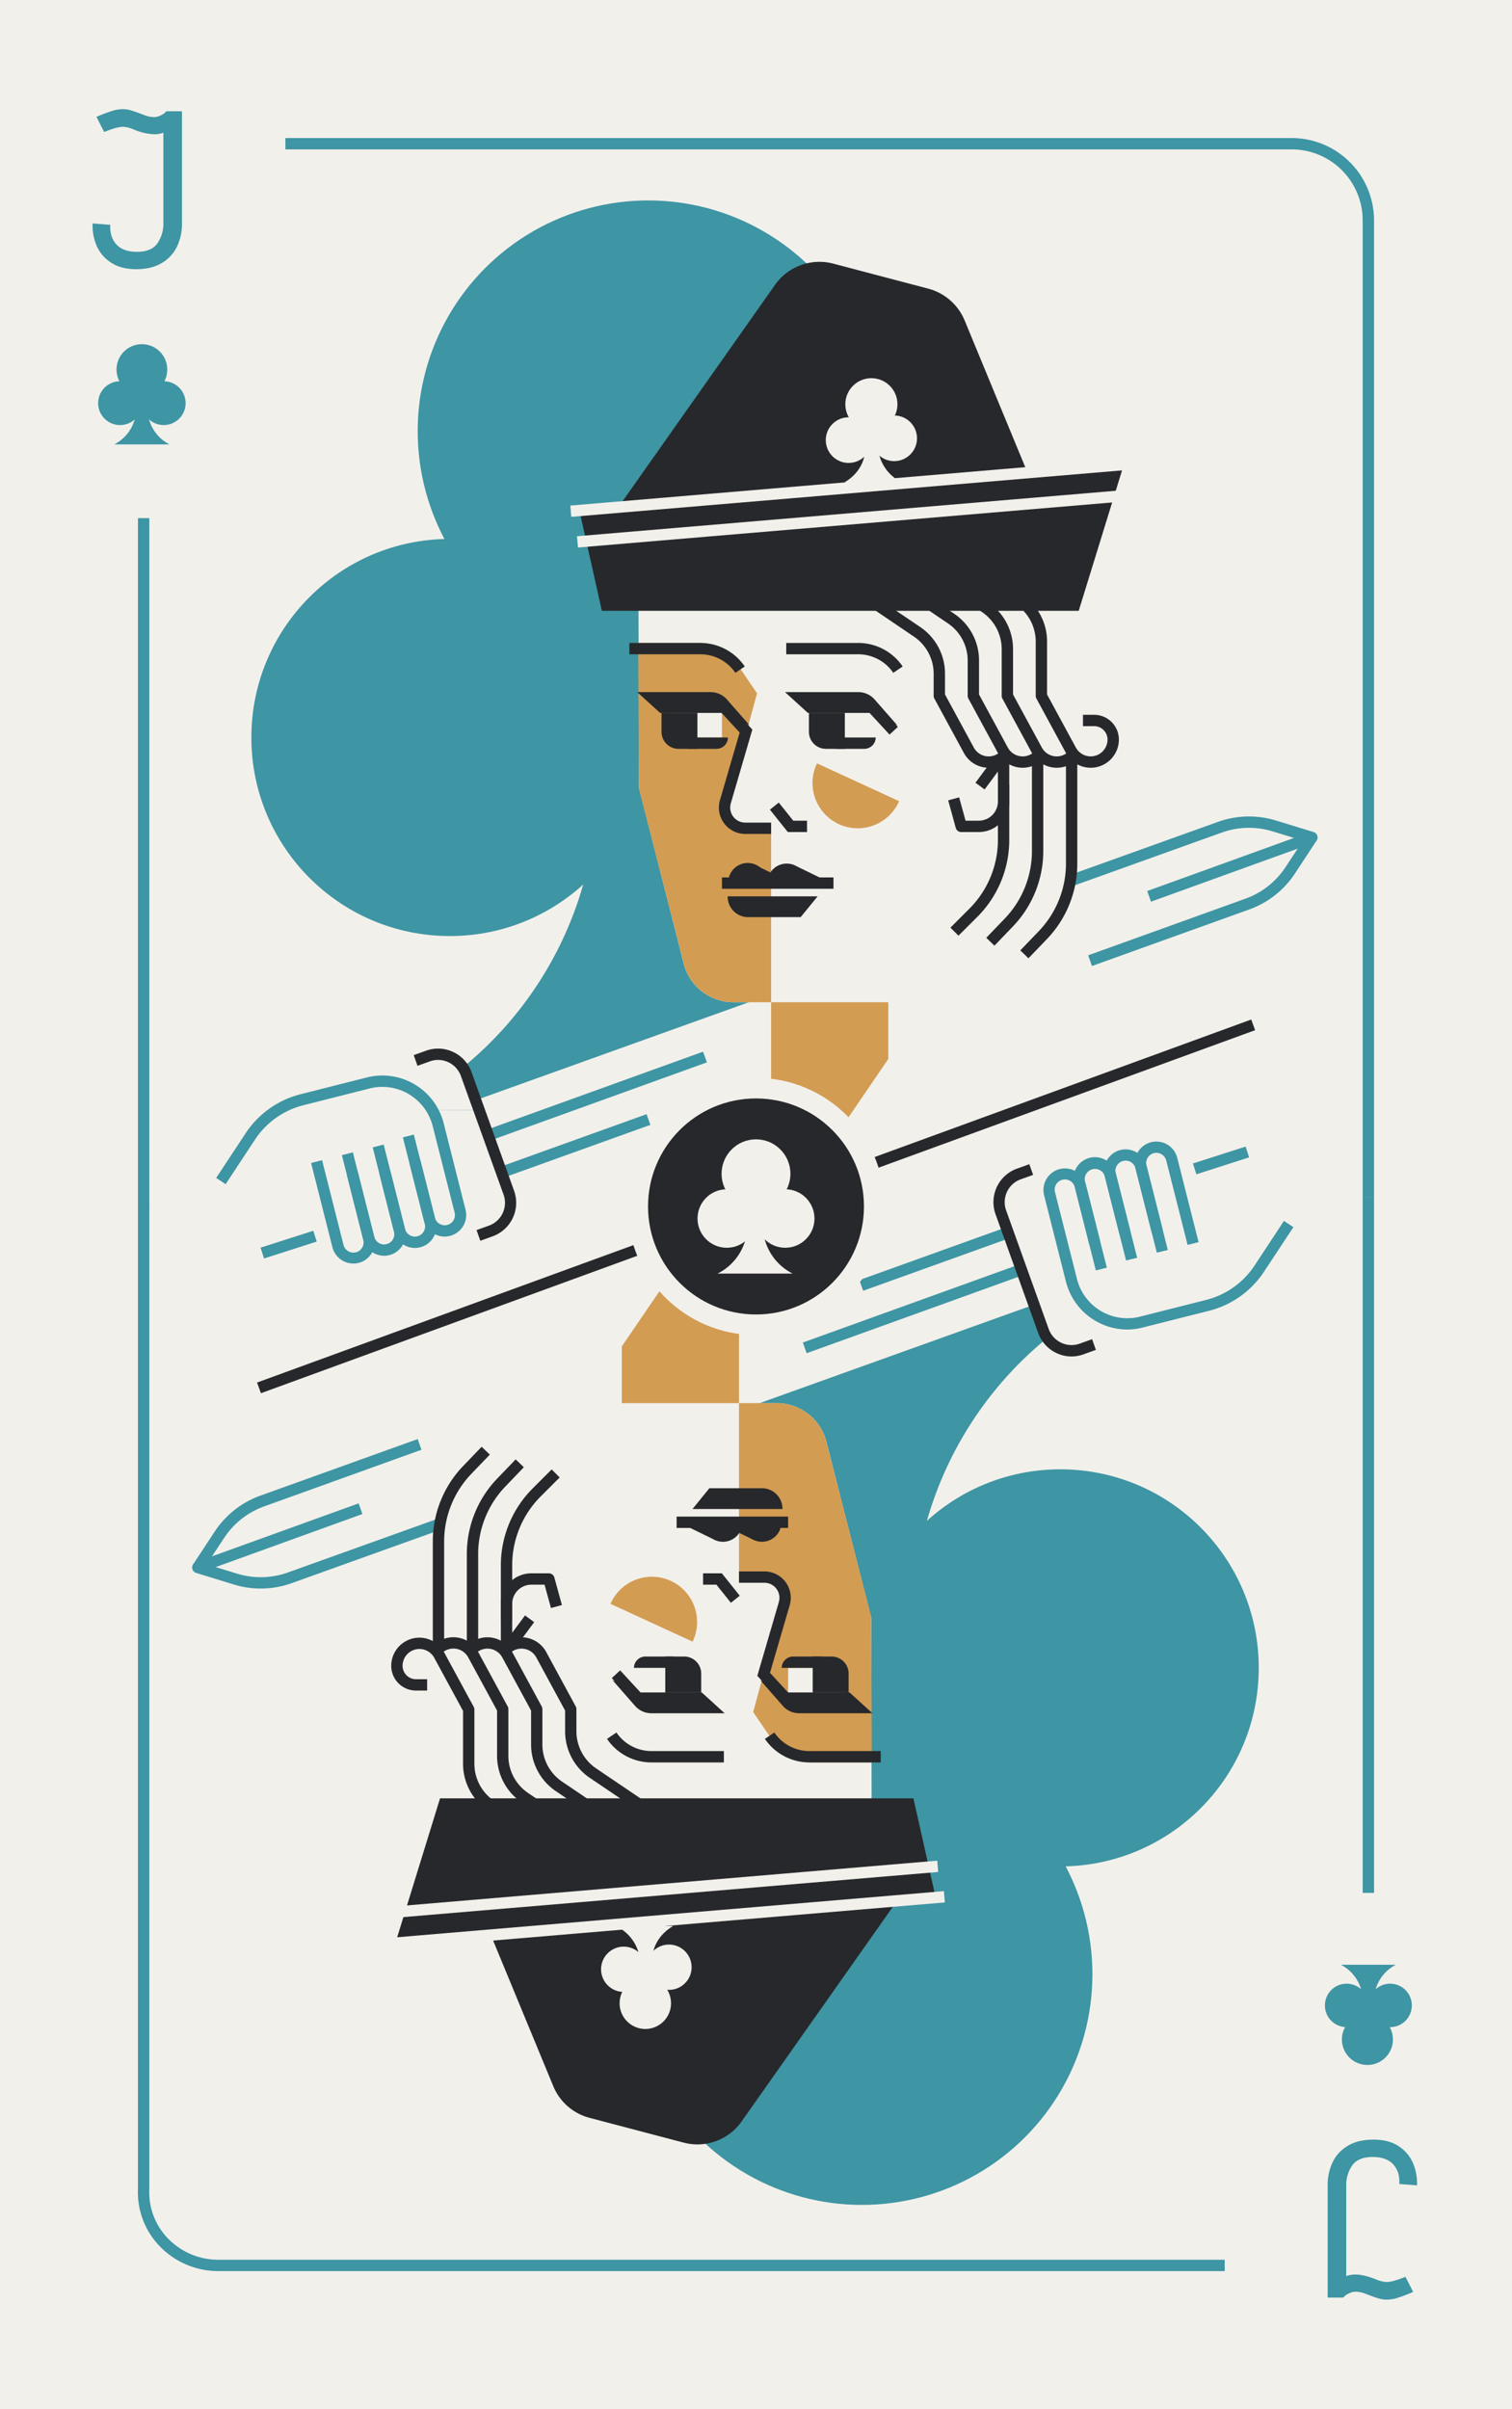 <svg xmlns="http://www.w3.org/2000/svg" viewBox="0 0 800 1274"><defs><style>.cls-1{fill:#f2f0eb;}.cls-2{fill:#3e95a3;}.cls-3{fill:#d39c53;}.cls-4{fill:#27282b;}</style></defs><title>Jc</title><g id="Layer_2" data-name="Layer 2"><rect class="cls-1" width="800" height="1274"/></g><g id="Layer_1" data-name="Layer 1"><circle class="cls-2" cx="343" cy="228" r="122"/><circle class="cls-2" cx="238" cy="390" r="105"/><circle class="cls-2" cx="448" cy="390" r="105"/><path class="cls-2" d="M431.34,537.54c16.18,19.78,2.13,49.46-23.43,49.46H210.17l43.83-.11s-4-13.89-8-23.35a193.16,193.16,0,0,0,70-148.81V333h55v82.15C371,454.78,402.65,502.47,431.34,537.54Z"/><path class="cls-1" d="M682.61,460.33l11.48-17.43-20-6.15a45.34,45.34,0,0,0-28.64.66L250.66,579l14.59,47.22L660.09,484.64C669.31,474.73,677.22,468.51,682.61,460.33Z"/><path class="cls-2" d="M609,476.82l-2-5.64,77.65-28.06-11.37-3.5a42.57,42.57,0,0,0-26.75.62L567.43,468.6l-2-5.65,79.08-28.36a48.59,48.59,0,0,1,30.55-.7L695,440a3,3,0,0,1,.14,5.69Z"/><rect class="cls-2" x="244.04" y="538" width="225.3" height="6" transform="translate(-161.67 152.14) rotate(-19.73)"/><path class="cls-2" d="M577.75,510.84l-2-5.65,83.35-30a42.55,42.55,0,0,0,21-16.54l11.49-17.43,5,3.3L685.11,462a48.61,48.61,0,0,1-24,18.89Z"/><rect class="cls-2" x="262.5" y="603.08" width="83.04" height="6" transform="translate(-187.07 138.54) rotate(-19.77)"/><rect class="cls-2" x="255.35" y="576.56" width="121.24" height="6" transform="translate(-177.85 141.53) rotate(-19.83)"/><path class="cls-1" d="M549.43,530H388a27.06,27.06,0,0,1-26.23-20.38L338,416.47,337.72,262H562.23Z"/><path class="cls-3" d="M337.71,340H369a25.43,25.43,0,0,1,21,11.14l10.55,15.51L384.7,424.72A9.72,9.72,0,0,0,394.08,437H408v93H388.07a27.08,27.08,0,0,1-26.22-20.33L338,416.85Z"/><path class="cls-4" d="M472.64,355.82A22.43,22.43,0,0,0,454.08,346H416v-6h38.08a28.41,28.41,0,0,1,23.52,12.45Z"/><path class="cls-4" d="M389.09,355.82A22.42,22.42,0,0,0,370.53,346H333v-6h37.53a28.4,28.4,0,0,1,23.52,12.45Z"/><polygon class="cls-3" points="470 559.99 408 650.85 408 530 470 530 470 559.99"/><path class="cls-4" d="M423.63,485H395.8A10.84,10.84,0,0,1,385,474.16V474h47.61Z"/><path class="cls-4" d="M405.94,467H385.31a10.32,10.32,0,1,1,20.63,0Z"/><path class="cls-4" d="M426.58,467H405.94a10.32,10.32,0,0,1,20.64,0Z"/><polygon class="cls-4" points="421.58 458.15 439.76 467 422.07 467 421.58 458.15"/><polygon class="cls-4" points="400.42 457.86 419.12 467 401.43 467 400.42 457.86"/><polygon class="cls-1" points="473.13 388 440.63 388 431.97 375 465.55 375 473.13 388"/><polygon class="cls-1" points="382 390 360.58 390 352.01 375 378.79 371.79 382 377.15 382 390"/><path class="cls-4" d="M385.56,377h-36.3l-12.1-11H376a11.5,11.5,0,0,1,8.65,3.93l12,13.67Z"/><path class="cls-4" d="M379.1,396H365.3a10.83,10.83,0,0,1-9.7-6h29.55A6.05,6.05,0,0,1,379.1,396Z"/><path class="cls-4" d="M350,377h19a0,0,0,0,1,0,0v19a0,0,0,0,1,0,0H359a9,9,0,0,1-9-9V377A0,0,0,0,1,350,377Z"/><polygon class="cls-1" points="460 390 438.58 390 430.01 375 456.79 371.79 460 377.15 460 390"/><path class="cls-4" d="M462.65,377h-35.2l-12.1-11h38.79a11.5,11.5,0,0,1,8.65,3.93l12,13.67Z"/><path class="cls-4" d="M457.28,396H443.49a10.83,10.83,0,0,1-9.7-6h29.55A6.06,6.06,0,0,1,457.28,396Z"/><path class="cls-4" d="M428,377h19a0,0,0,0,1,0,0v19a0,0,0,0,1,0,0H437a9,9,0,0,1-9-9V377A0,0,0,0,1,428,377Z"/><path class="cls-3" d="M475.73,423.68a23.92,23.92,0,1,1-43.45-20Z"/><path class="cls-4" d="M408,441H394.3a13.94,13.94,0,0,1-13.38-17.84l10.44-35.78L379.65,374.7l4.41-4.07,14,15.17-11.39,39A7.95,7.95,0,0,0,394.3,435H408Z"/><polygon class="cls-4" points="427 440 416.83 440 407.36 428.16 412.05 424.42 419.72 434 427 434 427 440"/><rect class="cls-4" x="382" y="464" width="59" height="6"/><rect class="cls-4" x="463.44" y="370" width="6" height="18.95" transform="translate(-133.7 417.01) rotate(-42.71)"/><path class="cls-4" d="M517.85,440h-9.26a3,3,0,0,1-2.9-2.21l-4-14.56,5.79-1.57L510.88,434h7A10.16,10.16,0,0,0,528,423.85V415h6v8.85A16.16,16.16,0,0,1,517.85,440Z"/><rect class="cls-4" x="515.35" y="406.36" width="15.85" height="6" transform="translate(-117.31 585.58) rotate(-53.42)"/><path class="cls-2" d="M58.47,138.69A20,20,0,0,1,51,129.63a26.88,26.88,0,0,1-2-11.46l9.36.72q-.36,6.48,3.24,10.38t10.8,3.9q7.67,0,10.86-4.44a18.13,18.13,0,0,0,3.18-10.8V70.17a13.5,13.5,0,0,1-4.92.84,31,31,0,0,1-11-2.64,16.72,16.72,0,0,0-5.4-1.32c-2.16,0-5.49.92-10,2.76l-4.08-8a85,85,0,0,1,8.76-3.3,19.35,19.35,0,0,1,5.28-.78,15.28,15.28,0,0,1,4.5.72q2.34.72,6.42,2.28a14.87,14.87,0,0,0,5.76,1.2,8.4,8.4,0,0,0,3.42-1,7.11,7.11,0,0,0,2.82-2.1h8.28v59.52a27.86,27.86,0,0,1-2.52,11.82,20.21,20.21,0,0,1-8,8.82c-3.65,2.24-8.22,3.36-13.74,3.36S62,141.09,58.47,138.69Z"/><rect class="cls-2" x="73" y="274" width="6" height="366"/><path class="cls-2" d="M727,633h-6V116.54A37.58,37.58,0,0,0,683.46,79H151V73H683.46A43.59,43.59,0,0,1,727,116.54Z"/><circle class="cls-2" cx="75.07" cy="195.42" r="13.42"/><circle class="cls-2" cx="63.52" cy="213.2" r="11.59"/><circle class="cls-2" cx="86.62" cy="213.2" r="11.59"/><path class="cls-2" d="M89.66,235H60.47a21.29,21.29,0,0,0,11.59-18.94V207h6v9.06A21.28,21.28,0,0,0,89.66,235Z"/><polygon class="cls-4" points="570.75 323 318.45 323 306.39 269.25 593.78 248.41 570.75 323"/><path class="cls-4" d="M327.23,268.15l82.82-117.49a28.79,28.79,0,0,1,30.84-11.25l50.24,13.23a28.76,28.76,0,0,1,19.26,16.82l34,82.24Z"/><circle class="cls-1" cx="461.05" cy="213.78" r="13.79"/><circle class="cls-1" cx="448.99" cy="232.74" r="12.07"/><circle class="cls-1" cx="473.12" cy="231.79" r="12.07"/><path class="cls-1" d="M476.47,255.15H446.7c7.25-4.15,11.81-11.62,10.91-19.77v-9.54h6.89v9.54a22.17,22.17,0,0,0,12,19.33Z"/><rect class="cls-1" x="301.47" y="254.73" width="300.52" height="6" transform="translate(-20.05 38.85) rotate(-4.82)"/><rect class="cls-1" x="305.01" y="270.94" width="300.52" height="6" transform="translate(-21.4 39.21) rotate(-4.82)"/><path class="cls-4" d="M541.09,406A14.91,14.91,0,0,1,528,398.2l-15.62-28.77A3.09,3.09,0,0,1,512,368V349.35a23.73,23.73,0,0,0-10.61-19.81l-34.07-23.06,3.36-5,34.06,23A29.76,29.76,0,0,1,518,349.35v17.89l15.25,28.1a8.92,8.92,0,0,0,13.87,2.31l4.07,4.41A14.88,14.88,0,0,1,541.09,406Z"/><path class="cls-4" d="M523.09,406A14.91,14.91,0,0,1,510,398.2l-15.62-28.77A3.09,3.09,0,0,1,494,368V356.35a23.73,23.73,0,0,0-10.61-19.81l-34.07-23.06,3.36-5,34.06,23A29.76,29.76,0,0,1,500,356.35v10.89l15.25,28.1a8.92,8.92,0,0,0,13.87,2.31l4.07,4.41A14.88,14.88,0,0,1,523.09,406Z"/><path class="cls-4" d="M559.09,406A14.91,14.91,0,0,1,546,398.2l-15.62-28.77A3.09,3.09,0,0,1,530,368V343.35a23.73,23.73,0,0,0-10.61-19.81l-34.07-23.06,3.36-5,34.06,23A29.76,29.76,0,0,1,536,343.35v23.89l15.25,28.1a8.94,8.94,0,0,0,7.84,4.66,8.83,8.83,0,0,0,6.4-2.71l4.31,4.17A14.77,14.77,0,0,1,559.09,406Z"/><path class="cls-4" d="M577.09,406A14.91,14.91,0,0,1,564,398.2l-15.62-28.77A3.09,3.09,0,0,1,548,368V339.35a23.73,23.73,0,0,0-10.61-19.81l-34.07-23.06,3.36-5,34.06,23A29.76,29.76,0,0,1,554,339.35v27.89l15.25,28.1A8.92,8.92,0,0,0,586,391.09a7.1,7.1,0,0,0-7.09-7.09H573v-6h5.91A13.1,13.1,0,0,1,592,391.09,14.93,14.93,0,0,1,577.09,406Z"/><path class="cls-1" d="M118.07,624.92l15.23-23.1A46.54,46.54,0,0,1,161,581.89L196,573.05a30.48,30.48,0,0,1,37,22.07l11.57,45.72A8.39,8.39,0,1,1,228.29,645L142.23,663.7Z"/><path class="cls-2" d="M235.26,653.94a11.4,11.4,0,0,1-11-8.6l-11.1-43.88,5.81-1.47,11.11,43.88a5.37,5.37,0,0,0,2.47,3.31,5.3,5.3,0,0,0,4.08.59,5.4,5.4,0,0,0,3.91-6.55L228.94,595.5a27.49,27.49,0,0,0-33.38-19.9l-34.94,8.84a43.46,43.46,0,0,0-26,18.65l-15.24,23.13-5-3.31,15.23-23.09a49.35,49.35,0,0,1,29.49-21.19l34.94-8.84A33.46,33.46,0,0,1,234.75,594l11.57,45.72a11.4,11.4,0,0,1-8.25,13.84A11.21,11.21,0,0,1,235.26,653.94Z"/><path class="cls-2" d="M219.48,659.94a11.43,11.43,0,0,1-11-8.6l-11.28-44.6,5.81-1.47,11.29,44.59a5.39,5.39,0,0,0,10.46-2.64l-8.05-31.81,5.81-1.47,8.05,31.8a11.41,11.41,0,0,1-8.25,13.85A11.65,11.65,0,0,1,219.48,659.94Z"/><path class="cls-2" d="M203.18,664.06a11.4,11.4,0,0,1-11-8.61l-11.29-44.59,5.82-1.47L198,654a5.39,5.39,0,1,0,10.46-2.64l-7.75-30.65,5.81-1.47,7.76,30.64a11.44,11.44,0,0,1-11.07,14.2Z"/><path class="cls-2" d="M186.93,668.17a11.42,11.42,0,0,1-11.05-8.6L164.6,615l5.81-1.48,11.29,44.6a5.4,5.4,0,1,0,10.46-2.65l-8.64-34.13,5.82-1.47L198,654a11.41,11.41,0,0,1-8.25,13.84A11.17,11.17,0,0,1,186.93,668.17Z"/><rect class="cls-2" x="138.09" y="655.17" width="29.28" height="6" transform="translate(-193.69 78.08) rotate(-17.78)"/><path class="cls-4" d="M254.14,656.14l-2-5.65,6.55-2.35a12.82,12.82,0,0,0,7.74-16.41L243.86,569a12.83,12.83,0,0,0-16.41-7.73l-6.55,2.35-2-5.65,6.54-2.35A18.83,18.83,0,0,1,249.51,567L272,629.7a18.83,18.83,0,0,1-11.36,24.09Z"/><path class="cls-4" d="M526.16,500.08l-4.32-4.16,9.69-10.08A51.59,51.59,0,0,0,546,449.91V401.33h6v48.58A57.55,57.55,0,0,1,535.85,490Z"/><path class="cls-4" d="M544.16,506.75l-4.32-4.16,9.69-10.08A51.6,51.6,0,0,0,564,456.58V401h6v55.58a57.55,57.55,0,0,1-16.15,40.09Z"/><path class="cls-4" d="M507.12,494.79l-4.24-4.24,9.94-9.94A51.5,51.5,0,0,0,528,444V401h6v43a57.47,57.47,0,0,1-16.94,40.89Z"/><circle class="cls-2" cx="456" cy="1044" r="122"/><circle class="cls-2" cx="561" cy="882" r="105"/><circle class="cls-2" cx="351" cy="882" r="105"/><path class="cls-2" d="M367.66,734.46C351.48,714.68,365.53,685,391.09,685H545s7,19,10.09,21.77A193.14,193.14,0,0,0,483,857.27V939H428V856.85C428,817.22,396.35,769.53,367.66,734.46Z"/><path class="cls-1" d="M116.16,811.49l-11.49,17.43,20,6.14a45.24,45.24,0,0,0,28.65-.66L548.11,692.79l-14.59-47.22L138.68,787.18C129.45,797.09,121.55,803.3,116.16,811.49Z"/><path class="cls-2" d="M137.94,840.05a48.19,48.19,0,0,1-14.2-2.12l-19.95-6.14a3,3,0,0,1-.14-5.69l86.1-31.1,2,5.64L114.13,828.7l11.38,3.5a42.61,42.61,0,0,0,26.74-.62l79.09-28.36,2,5.64-79.08,28.37A48.46,48.46,0,0,1,137.94,840.05Z"/><rect class="cls-2" x="329.43" y="727.82" width="225.3" height="6" transform="translate(-220.73 192.1) rotate(-19.73)"/><path class="cls-2" d="M107.18,830.57l-5-3.3,11.48-17.43a48.61,48.61,0,0,1,24-18.89L221,761l2,5.65-83.35,30a42.55,42.55,0,0,0-21,16.54Z"/><rect class="cls-2" x="453.22" y="662.74" width="83.04" height="6" transform="translate(-196.01 206.56) rotate(-19.77)"/><rect class="cls-2" x="422.17" y="689.25" width="121.24" height="6" transform="translate(-206.18 204.79) rotate(-19.83)"/><path class="cls-1" d="M249.57,742H411a27.06,27.06,0,0,1,26.23,20.38L461,855.53l.28,154.47H236.77Z"/><path class="cls-3" d="M461.29,932H430.05a25.43,25.43,0,0,1-21-11.14l-10.55-15.51,15.84-58.07A9.72,9.72,0,0,0,404.92,835H391V742h19.93a27.08,27.08,0,0,1,26.22,20.33L461,855.15Z"/><path class="cls-4" d="M383,932H344.69a28.4,28.4,0,0,1-23.52-12.45l5-3.37A22.42,22.42,0,0,0,344.69,926H383Z"/><path class="cls-4" d="M466,932H428.23a28.41,28.41,0,0,1-23.52-12.45l5-3.37A22.43,22.43,0,0,0,428.23,926H466Z"/><polygon class="cls-3" points="329 712.01 391 621.15 391 742 329 742 329 712.01"/><path class="cls-4" d="M375.33,787h27.83A10.84,10.84,0,0,1,414,797.84V798H366.4Z"/><path class="cls-4" d="M392.82,805h20.64a10.32,10.32,0,1,1-20.64,0Z"/><path class="cls-4" d="M372.18,805h20.64a10.32,10.32,0,1,1-20.64,0Z"/><polygon class="cls-4" points="377.19 813.85 359 805 376.69 805 377.19 813.85"/><polygon class="cls-4" points="398.35 814.14 379.64 805 397.33 805 398.35 814.14"/><polygon class="cls-1" points="325.63 884 358.13 884 366.8 897 333.22 897 325.63 884"/><polygon class="cls-1" points="417 882 438.42 882 446.99 897 420.21 900.21 417 894.85 417 882"/><path class="cls-4" d="M413.2,895h36.3l12.1,11H422.82a11.47,11.47,0,0,1-8.65-3.93l-12-13.67Z"/><path class="cls-4" d="M419.67,876h13.79a10.85,10.85,0,0,1,9.71,6H413.61A6.06,6.06,0,0,1,419.67,876Z"/><path class="cls-4" d="M430,876h19a0,0,0,0,1,0,0v19a0,0,0,0,1,0,0H439a9,9,0,0,1-9-9V876A0,0,0,0,1,430,876Z" transform="translate(879 1771) rotate(180)"/><polygon class="cls-1" points="339 882 360.42 882 368.99 897 342.21 900.21 339 894.85 339 882"/><path class="cls-4" d="M336.11,895h35.2l12.1,11H344.63a11.48,11.48,0,0,1-8.65-3.93L324,888.4Z"/><path class="cls-4" d="M341.48,876h13.79a10.85,10.85,0,0,1,9.71,6H335.42A6.06,6.06,0,0,1,341.48,876Z"/><path class="cls-4" d="M352,876h19a0,0,0,0,1,0,0v19a0,0,0,0,1,0,0H361a9,9,0,0,1-9-9V876A0,0,0,0,1,352,876Z" transform="translate(723 1771) rotate(180)"/><path class="cls-3" d="M323,848.13a23.92,23.92,0,1,1,43.45,20Z"/><path class="cls-4" d="M414.7,901.37l-14-15.17,11.38-39A7.95,7.95,0,0,0,404.46,837H391v-6h13.46a13.93,13.93,0,0,1,13.38,17.84l-10.43,35.78,11.7,12.68Z"/><polygon class="cls-4" points="386.72 847.59 379.05 838 372 838 372 832 381.93 832 391.4 843.84 386.72 847.59"/><rect class="cls-4" x="358" y="802" width="59" height="6"/><rect class="cls-4" x="329.33" y="882.86" width="6" height="18.95" transform="translate(-517.12 462.05) rotate(-42.71)"/><path class="cls-4" d="M271,857h-6v-8.85A16.16,16.16,0,0,1,281.15,832h9.26a3,3,0,0,1,2.9,2.21l4,14.56-5.79,1.57L288.12,838h-7A10.16,10.16,0,0,0,271,848.15Z"/><rect class="cls-4" x="267.56" y="859.45" width="15.85" height="6" transform="translate(-581.25 569.66) rotate(-53.42)"/><path class="cls-2" d="M740.3,1135.13a20.07,20.07,0,0,1,7.44,9.06,27.19,27.19,0,0,1,2,11.46l-9.36-.72q.36-6.48-3.24-10.38t-10.8-3.9q-7.68,0-10.86,4.44a18.06,18.06,0,0,0-3.18,10.8v47.76a13.5,13.5,0,0,1,4.92-.84q4.44,0,11,2.64a16.61,16.61,0,0,0,5.4,1.32q3.24,0,10-2.76l4.08,8a86.78,86.78,0,0,1-8.76,3.3,19.41,19.41,0,0,1-5.28.78,15.28,15.28,0,0,1-4.5-.72q-2.34-.72-6.42-2.28a14.87,14.87,0,0,0-5.76-1.2,8.36,8.36,0,0,0-3.42,1,7,7,0,0,0-2.82,2.1h-8.28v-59.52a27.86,27.86,0,0,1,2.52-11.82,20.15,20.15,0,0,1,8-8.82q5.46-3.36,13.74-3.36T740.3,1135.13Z"/><rect class="cls-2" x="721" y="633" width="6" height="368"/><path class="cls-2" d="M648,1201H115.54a43.15,43.15,0,0,1-31.08-13.19A41.08,41.08,0,0,1,73,1157.39V639h6v518.59a35.15,35.15,0,0,0,9.79,26.08A37.15,37.15,0,0,0,115.54,1195H648Z"/><circle class="cls-2" cx="723.5" cy="1078.5" r="13.5"/><circle class="cls-2" cx="735.5" cy="1060.5" r="11.5"/><circle class="cls-2" cx="712.5" cy="1060.5" r="11.5"/><path class="cls-2" d="M709.45,1039h29.1A21.26,21.26,0,0,0,727,1057.91V1067h-6v-9.09A21.26,21.26,0,0,0,709.45,1039Z"/><polygon class="cls-4" points="232.83 951 483.29 951 495.27 1004.36 209.96 1025.05 232.83 951"/><path class="cls-4" d="M474.58,1005.25l-82.22,116.64a28.57,28.57,0,0,1-30.61,11.17l-49.88-13.13a28.55,28.55,0,0,1-19.12-16.7L259,1021.58Z"/><circle class="cls-1" cx="341.44" cy="1059.35" r="13.61"/><circle class="cls-1" cx="353.96" cy="1040.3" r="11.98"/><circle class="cls-1" cx="330" cy="1041.39" r="11.98"/><path class="cls-1" d="M326.73,1018.52h29.46c-7.27,4.16-11.85,11.65-10.94,19.83v9.57h-6.54v-9.57a22.21,22.21,0,0,0-12-19.39Z"/><rect class="cls-1" x="201.81" y="1012.6" width="298.35" height="6" transform="translate(-84.06 33.07) rotate(-4.82)"/><rect class="cls-1" x="198.29" y="996.5" width="298.35" height="6" transform="translate(-82.72 32.71) rotate(-4.82)"/><path class="cls-4" d="M328.32,970.3l-34.06-23A29.73,29.73,0,0,1,281,922.46V904.58l-15.25-28.1a8.92,8.92,0,0,0-13.87-2.31l-4.07-4.41A14.92,14.92,0,0,1,271,873.61l15.62,28.78a3,3,0,0,1,.36,1.43v18.64a23.75,23.75,0,0,0,10.61,19.82l34.07,23.05Z"/><path class="cls-4" d="M346.32,963.3l-34.06-23A29.73,29.73,0,0,1,299,915.46V904.58l-15.25-28.1a8.92,8.92,0,0,0-13.87-2.31l-4.07-4.41A14.92,14.92,0,0,1,289,873.61l15.62,28.78a3,3,0,0,1,.36,1.43v11.64a23.75,23.75,0,0,0,10.61,19.82l34.07,23.05Z"/><path class="cls-4" d="M310.32,976.3l-34.06-23A29.73,29.73,0,0,1,263,928.46V904.58l-15.25-28.1a8.92,8.92,0,0,0-14.24-2l-4.31-4.17A14.92,14.92,0,0,1,253,873.61l15.62,28.78a3,3,0,0,1,.36,1.43v24.64a23.75,23.75,0,0,0,10.61,19.82l34.07,23.05Z"/><path class="cls-4" d="M292.32,980.48l-34.06-23A29.76,29.76,0,0,1,245,932.65V904.76l-15.25-28.1A8.92,8.92,0,0,0,213,880.91a7.1,7.1,0,0,0,7.09,7.09H226v6h-5.91A13.1,13.1,0,0,1,207,880.91a14.91,14.91,0,0,1,28-7.11l15.62,28.77A3,3,0,0,1,251,904v28.65a23.73,23.73,0,0,0,10.61,19.81l34.07,23.06Z"/><path class="cls-1" d="M680.69,646.9,665.47,670a46.62,46.62,0,0,1-27.73,19.94l-34.94,8.84a30.48,30.48,0,0,1-37-22.07L554.2,631a8.4,8.4,0,0,1,16.28-4.12l86.06-18.74Z"/><path class="cls-2" d="M596.41,703.07A33.55,33.55,0,0,1,564,677.79l-11.57-45.72a11.41,11.41,0,0,1,8.25-13.84,11.39,11.39,0,0,1,13.84,8.25l11.11,43.88-5.82,1.47L568.72,628a5.4,5.4,0,1,0-10.46,2.65l11.57,45.72a27.47,27.47,0,0,0,33.38,19.89l34.94-8.84a43.39,43.39,0,0,0,25.94-18.65l15.24-23.12,5,3.3L669.12,672a49.37,49.37,0,0,1-29.5,21.19L604.68,702A33.83,33.83,0,0,1,596.41,703.07Z"/><path class="cls-2" d="M595.8,666.55,584.52,622a5.4,5.4,0,0,0-10.46,2.65l8.05,31.81-5.82,1.47-8-31.81a11.39,11.39,0,1,1,22.09-5.59l11.29,44.6Z"/><path class="cls-2" d="M612.08,662.43l-11.29-44.59a5.39,5.39,0,0,0-10.46,2.64l7.76,30.65-5.82,1.47L584.52,622a11.39,11.39,0,0,1,22.09-5.59L617.89,661Z"/><path class="cls-2" d="M628.35,658.31l-11.28-44.59a5.39,5.39,0,1,0-10.46,2.64l8.64,34.14L609.43,652l-8.64-34.13a11.39,11.39,0,1,1,22.09-5.59l11.29,44.59Z"/><rect class="cls-2" x="631.4" y="610.65" width="29.28" height="6" transform="translate(-156.53 226.59) rotate(-17.78)"/><path class="cls-4" d="M567,717.34a18.87,18.87,0,0,1-17.71-12.48l-22.54-62.74A18.83,18.83,0,0,1,538.08,618l6.54-2.35,2,5.65-6.54,2.34a12.84,12.84,0,0,0-7.74,16.42l22.53,62.74a12.84,12.84,0,0,0,16.42,7.74l6.54-2.35,2,5.65-6.54,2.35A19.06,19.06,0,0,1,567,717.34Z"/><path class="cls-4" d="M253,870h-6V821.9a57.53,57.53,0,0,1,16.15-40.08l9.69-10.08,4.32,4.16L267.47,786A51.58,51.58,0,0,0,253,821.9Z"/><path class="cls-4" d="M235,871h-6V815.23a57.53,57.53,0,0,1,16.15-40.08l9.69-10.08,4.32,4.16-9.69,10.08A51.58,51.58,0,0,0,235,815.23Z"/><path class="cls-4" d="M271,871h-6V827.86A57.45,57.45,0,0,1,281.94,787l9.94-9.94,4.24,4.24-9.94,9.94A51.5,51.5,0,0,0,271,827.86Z"/><rect class="cls-4" x="120.03" y="635" width="559.95" height="6" transform="translate(-194.45 175.75) rotate(-20.05)"/><circle class="cls-1" cx="400" cy="638" r="68"/><circle class="cls-4" cx="400" cy="638" r="57.12"/><circle class="cls-1" cx="400" cy="620.71" r="18.21"/><circle class="cls-1" cx="384.53" cy="644.37" r="15.47"/><circle class="cls-1" cx="415.47" cy="644.37" r="15.47"/><path class="cls-1" d="M419.41,673.5H379.68A28.56,28.56,0,0,0,395.45,648V636.18h8.19V648A28.57,28.57,0,0,0,419.4,673.5Z"/></g></svg>